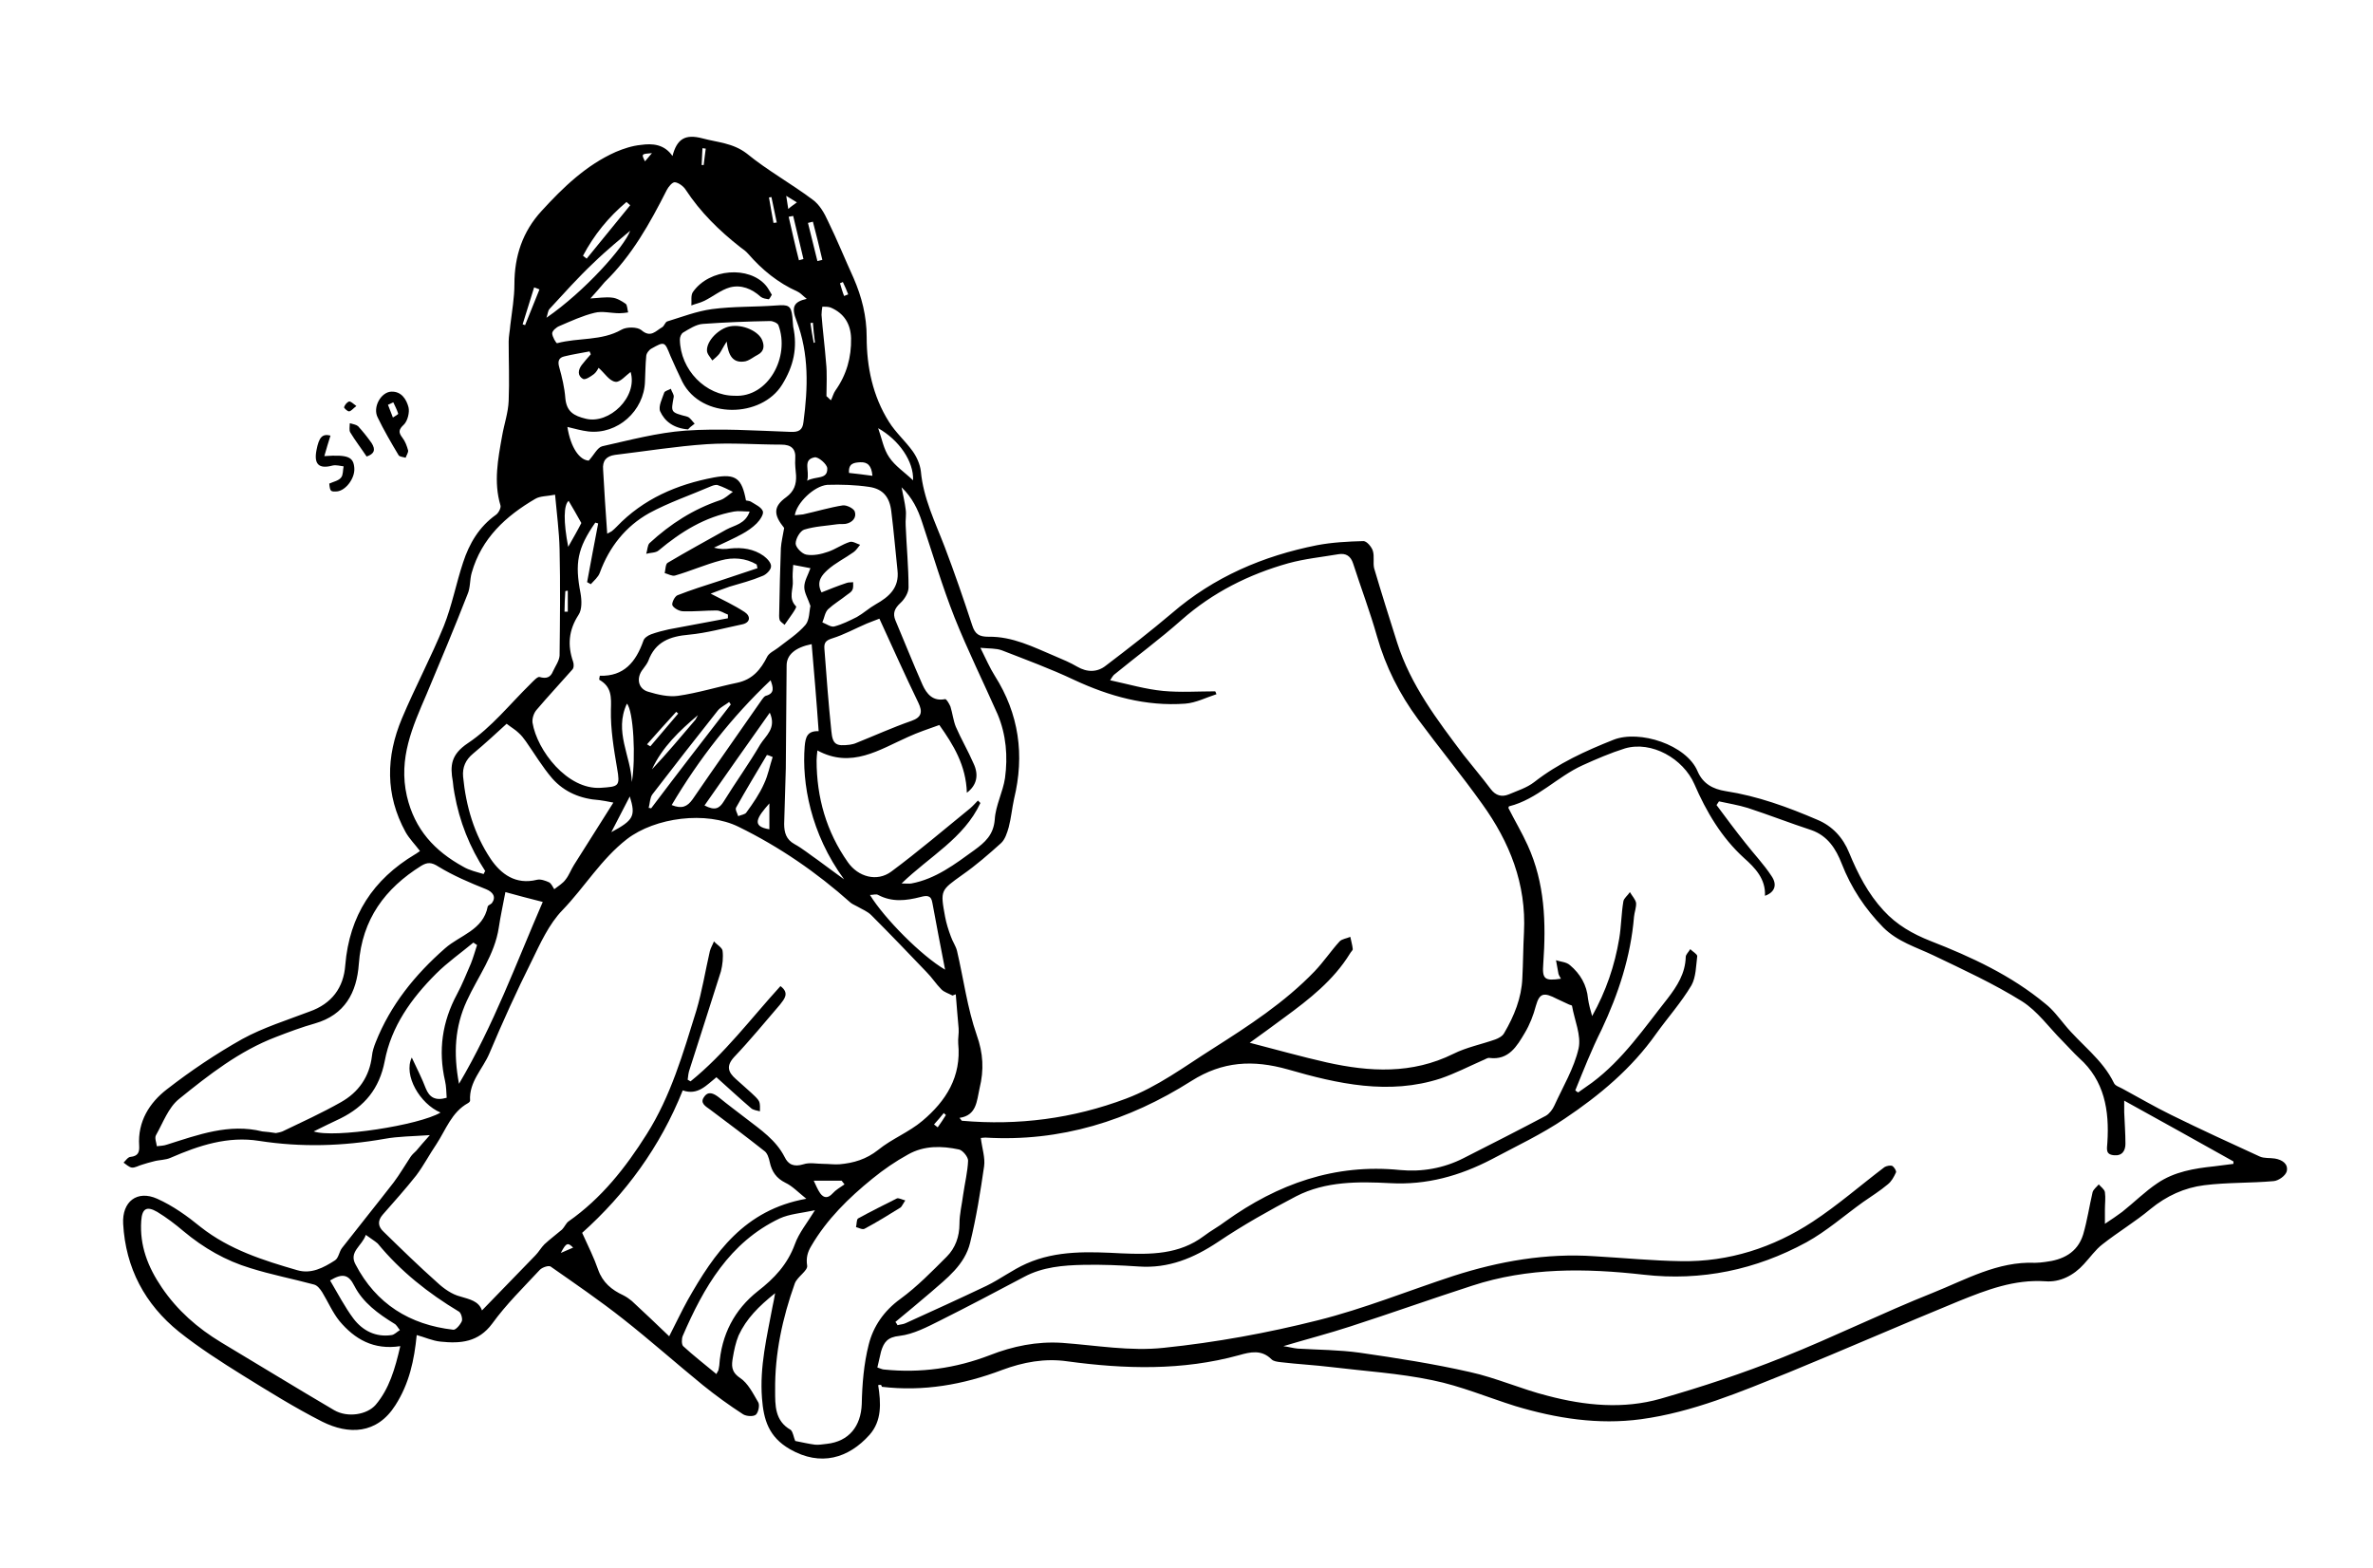 <?xml version="1.0" encoding="utf-8"?>
<!-- Generator: Adobe Illustrator 23.1.0, SVG Export Plug-In . SVG Version: 6.00 Build 0)  -->
<svg version="1.1" id="Layer_1" xmlns="http://www.w3.org/2000/svg" xmlns:xlink="http://www.w3.org/1999/xlink" x="0px" y="0px"
	 viewBox="0 0 578 382" style="enable-background:new 0 0 578 382;" xml:space="preserve">
<g>
	<path d="M213.9,337.4c0.7,4.4,0.9,8.7-2.1,12.1c-5.1,5.7-11.9,7.8-19.4,3.5c-5.2-3-6.4-7.2-6.8-12.4c-0.6-7.7,1.2-15,2.6-22.5
		c0.2-0.8,0.3-1.5,0.6-3.1c-4,3.2-7,6.2-8.9,10.3c-0.7,1.7-1.1,3.6-1.4,5.4c-0.3,1.8-0.5,3.4,1.7,4.9c2,1.3,3.2,3.8,4.5,6
		c0.4,0.7,0,2.5-0.6,3s-2.3,0.4-3.1-0.1c-3.4-2.2-6.7-4.6-9.8-7.1c-6.5-5.3-12.8-10.9-19.4-16.1c-5.7-4.5-11.7-8.6-17.7-12.8
		c-0.5-0.3-2,0.2-2.6,0.8c-4,4.3-8.2,8.4-11.6,13.1c-3.4,4.6-7.8,4.9-12.6,4.4c-2-0.2-3.9-1.1-5.8-1.6c-0.6,6.1-1.8,11.8-5.2,17.1
		c-4.5,7.1-11.4,7.2-17.8,4c-6.7-3.4-13.1-7.4-19.4-11.3c-5.3-3.3-10.6-6.7-15.5-10.6c-8.3-6.7-13-15.5-13.6-26.3
		c-0.3-5.4,3.4-8.3,8.3-6.1c3.8,1.7,7.3,4.2,10.6,6.9c7,5.5,15.2,8.1,23.5,10.5c3.4,1,6.4-0.6,9.2-2.4c0.9-0.6,1-2.1,1.7-3
		c4.2-5.4,8.5-10.7,12.6-16c1.5-2,2.7-4.1,4.1-6.2c0.4-0.6,0.9-1,1.4-1.5c0.9-1.1,1.8-2.1,3.3-3.8c-4.3,0.3-7.7,0.3-11,0.9
		c-10.2,1.8-20.3,2.1-30.6,0.5c-7.6-1.2-14.6,1.1-21.5,4.1c-1.3,0.6-2.8,0.5-4.2,0.9c-0.9,0.2-1.8,0.5-2.8,0.8
		c-0.8,0.2-1.7,0.8-2.5,0.7c-0.7-0.1-1.4-0.8-2-1.2c0.5-0.5,1.1-1.4,1.7-1.4c1.8-0.2,2.2-1.1,2.1-2.7c-0.4-5.9,2.5-10.5,6.8-13.8
		c5.8-4.5,11.9-8.6,18.3-12.2c5.1-2.8,10.9-4.6,16.4-6.7c5.4-1.9,8.3-5.8,8.7-11.3c1-12.1,6.8-20.9,17-27c0.4-0.2,0.7-0.5,1.2-0.8
		c-1.2-1.6-2.6-3-3.5-4.6c-5-9.1-4.8-18.4-0.9-27.7c3.2-7.6,7.1-14.9,10.2-22.5c2-5,3-10.4,4.7-15.5c1.5-4.6,3.9-8.7,8-11.6
		c0.6-0.4,1.3-1.7,1.1-2.3c-1.7-5.7-0.6-11.3,0.4-16.9c0.5-2.9,1.5-5.7,1.6-8.6c0.2-4.8,0-9.6,0-14.4c0-1.3,0.3-2.6,0.4-4
		c0.4-3.3,1-6.7,1-10c0-6.8,2-12.8,6.6-17.8c5.3-5.8,10.9-11.2,18.1-14.4c1.9-0.8,4-1.5,6.1-1.7c2.8-0.4,5.7-0.2,7.7,2.7
		c1.1-4.2,3.1-5.4,7.3-4.3c3.7,1,7.4,1.1,10.8,3.7c5,4.1,10.8,7.3,16,11.2c1.7,1.2,2.9,3.3,3.8,5.3c2.2,4.5,4.1,9.2,6.2,13.8
		c2,4.6,3.2,9.3,3.2,14.4c0,7.3,1.5,14.4,5.4,20.6c1.6,2.6,4,4.7,5.8,7.2c1,1.4,1.8,3.2,2,4.9c0.6,6.6,3.5,12.4,5.8,18.4
		c2.4,6.3,4.6,12.7,6.7,19.1c0.7,2.2,1.7,2.8,4,2.8c5.8-0.1,10.9,2.5,16.1,4.7c1.9,0.8,3.8,1.6,5.5,2.6c2.4,1.4,4.9,1.4,7-0.3
		c5.4-4.1,10.8-8.3,16-12.7c10.3-8.9,22.3-14,35.4-16.6c3.7-0.7,7.5-0.9,11.3-1c0.8,0,2,1.4,2.3,2.4c0.4,1.3,0,2.9,0.3,4.2
		c1.8,6.1,3.7,12.1,5.6,18.1c3.3,10.4,9.8,18.9,16.2,27.4c2.2,2.8,4.5,5.5,6.6,8.3c1.2,1.6,2.7,2,4.4,1.3c2.1-0.9,4.4-1.6,6.2-3
		c5.9-4.6,12.5-7.6,19.3-10.3c6.3-2.5,17.8,1.2,20.5,7.7c1.3,3,3.7,4.3,6.8,4.8c7.8,1.2,15.2,3.9,22.4,7c3.6,1.5,6.2,4.3,7.7,8
		c2.1,5.1,4.6,10,8.4,14.1c3.2,3.5,7.1,5.7,11.4,7.4c10,3.9,19.7,8.4,28,15.3c1.8,1.4,3.2,3.3,4.7,5.1c3.9,4.8,9.2,8.4,12,14.2
		c0.3,0.7,1.4,1,2.1,1.4c3.9,2.1,7.8,4.4,11.9,6.4c7.1,3.5,14.3,6.8,21.5,10.1c1.1,0.5,2.4,0.3,3.7,0.5c1.8,0.3,3.3,1.3,2.9,3.1
		c-0.3,1.1-2,2.3-3.2,2.4c-5.6,0.5-11.3,0.3-16.9,1c-4.8,0.6-9.2,2.6-13.1,5.8c-3.7,3.1-7.9,5.6-11.7,8.6c-1.7,1.3-3,3.2-4.5,4.8
		c-2.5,2.8-5.9,4.5-9.4,4.2c-7.6-0.5-14.3,2.1-21,4.8c-13.9,5.7-27.6,11.7-41.5,17.4c-11.7,4.7-23.4,9.7-36,11.4
		c-10.4,1.4-20.6-0.2-30.6-3.2c-6.7-2.1-13.3-4.9-20.2-6.3c-8.1-1.7-16.4-2.2-24.6-3.2c-4.1-0.5-8.2-0.7-12.4-1.2
		c-0.8-0.1-1.7-0.2-2.2-0.7c-2.4-2.4-5.1-1.8-7.9-1c-13.8,3.8-27.8,3.4-41.8,1.5c-5.5-0.8-10.8,0.2-15.9,2.1
		c-9.5,3.6-19.2,5.3-29.3,4.1C214.7,337.2,214.4,337.3,213.9,337.4z M383.7,265.6c0.2,0.2,0.5,0.4,0.7,0.5c1.1-0.8,2.3-1.6,3.4-2.4
		c7.5-5.6,12.7-13.3,18.4-20.5c2.3-3,4.3-6.1,4.4-10.1c0-0.6,0.7-1.2,1.1-1.9c0.6,0.6,1.7,1.2,1.7,1.7c-0.3,2.4-0.3,5.1-1.4,7.1
		c-2.5,4.2-5.8,7.9-8.6,11.8c-6,8.5-13.8,15-22.3,20.7c-5.6,3.8-11.8,6.7-17.8,9.9c-7.7,4-15.8,6.3-24.7,5.8
		c-7.7-0.4-15.7-0.5-22.9,3.2c-6.5,3.4-12.9,7-19,11.1c-6,4-12.1,6.5-19.3,6c-4.5-0.3-9-0.5-13.5-0.4c-4.9,0.1-9.9,0.5-14.4,2.9
		c-6.8,3.6-13.6,7.2-20.4,10.6c-3.2,1.6-6.6,3.4-10,3.8c-2.9,0.3-3.8,1.5-4.5,3.8c-0.3,1.3-0.6,2.6-0.9,3.9c0.7,0.2,1.2,0.5,1.7,0.5
		c8.8,0.9,17.4-0.3,25.7-3.5c5.6-2.2,11.5-3.4,17.6-3c8.3,0.6,16.6,2.1,24.8,1.2c12.6-1.3,25.2-3.6,37.5-6.7
		c11.2-2.8,22-7.2,33-10.8c11.2-3.6,22.6-5.6,34.4-4.8c7,0.4,14.1,1.1,21.1,1.2c11.6,0.2,22.4-3.3,32-9.6c6.1-4,11.7-8.9,17.5-13.3
		c0.5-0.3,1.4-0.5,1.9-0.3c0.5,0.3,1.1,1.3,0.9,1.6c-0.5,1.1-1.1,2.2-2,2.9c-1.9,1.6-4,2.9-6,4.3c-4.6,3.3-8.9,7.1-13.8,9.8
		c-12.3,6.7-25.6,9.5-39.6,7.9c-14.2-1.6-28.2-1.8-41.9,2.7c-9.9,3.2-19.7,6.7-29.6,9.9c-5.2,1.7-10.6,3.1-16.3,4.8
		c1.4,0.2,2.4,0.5,3.5,0.6c5,0.3,10.1,0.3,15.1,1c9,1.3,18,2.7,26.8,4.7c6.4,1.4,12.6,4.2,19,5.8c9.1,2.4,18.4,3.3,27.5,0.7
		c10.1-2.9,20.1-6.2,29.8-10.1c12.3-4.9,24.2-10.8,36.5-15.7c8-3.2,15.8-7.7,24.9-7.3c0.8,0,1.6-0.1,2.4-0.2
		c4.3-0.5,7.9-2.2,9.3-6.7c1-3.4,1.5-6.9,2.3-10.3c0.2-0.7,1-1.3,1.5-1.9c0.5,0.6,1.4,1.2,1.5,1.9c0.2,1.4,0,2.8,0,4.2
		c0,0.9,0,1.8,0,3.5c1.8-1.2,3-2,4.2-2.9c2.9-2.3,5.6-5,8.6-7c4.1-2.8,9-3.6,13.8-4.1c1.6-0.2,3.1-0.4,4.7-0.6c0-0.2,0-0.4,0-0.6
		c-8.7-4.9-17.4-9.7-26.6-14.8c0,1.5,0,2.1,0,2.8c0.1,2.6,0.3,5.2,0.3,7.7c0,1.7-0.8,3-2.8,2.8c-2.1-0.2-1.7-1.5-1.6-3.1
		c0.5-7.8-0.7-15.1-6.9-20.6c-1.4-1.3-2.7-2.8-4.1-4.2c-3.2-3.2-6-7.2-9.8-9.6c-6.9-4.3-14.3-7.7-21.6-11.2c-4.2-2-8.7-3.3-12.2-6.8
		c-4.4-4.5-7.8-9.6-10.1-15.5c-1.4-3.6-3.4-6.8-7.4-8.2c-5.2-1.7-10.3-3.7-15.5-5.4c-2.3-0.7-4.7-1.1-7-1.6
		c-0.2,0.3-0.4,0.6-0.6,0.9c2.3,3.1,4.6,6.2,7,9.2c2.1,2.7,4.5,5.2,6.4,8.1c1.5,2.2,0.7,4-1.6,4.8c0.2-4.1-2.4-6.8-5.1-9.2
		c-5.5-5-9.2-11.3-12.1-18c-2.7-6.2-10.4-10.6-16.9-8.7c-3.5,1.1-7,2.6-10.3,4.1c-6.2,2.8-11.1,8.3-17.9,10c-0.1,0-0.1,0.1-0.2,0.4
		c1.5,3,3.3,6,4.7,9.1c4.2,9.2,4.5,18.9,3.8,28.8c-0.3,3.8,0.3,4.3,4.3,3.7c-0.2-0.4-0.5-0.8-0.6-1.2c-0.2-1.1-0.4-2.2-0.6-3.3
		c1.2,0.4,2.5,0.4,3.4,1.2c2.5,2.1,4.1,4.8,4.4,8.2c0.2,1.4,0.6,2.8,1,4.2c3.4-6.1,5.5-12.3,6.6-18.9c0.5-3,0.5-6,1-9
		c0.1-0.8,1.1-1.5,1.6-2.3c0.5,0.9,1.3,1.7,1.5,2.6c0.1,1.1-0.4,2.3-0.5,3.4c-0.8,9.7-3.8,18.8-7.9,27.5
		C387.6,255.8,385.7,260.7,383.7,265.6z M233.7,272.3c0.4,0.4,0.5,0.7,0.6,0.7c13.7,1.2,27-0.5,40-5.4c7.7-2.9,14.2-7.8,21-12.1
		c8.8-5.6,17.6-11.3,24.9-18.9c2.2-2.3,4-5,6.1-7.3c0.6-0.6,1.7-0.7,2.6-1.1c0.2,1,0.5,2,0.6,3c0,0.3-0.5,0.7-0.7,1.1
		c-4,6.5-9.9,11.1-15.9,15.5c-2.8,2.1-5.6,4.1-8.5,6.2c6.6,1.7,12.6,3.4,18.8,4.8c10.4,2.3,20.7,2.9,30.8-2.1
		c3.2-1.6,6.8-2.3,10.2-3.5c0.8-0.3,1.8-0.8,2.2-1.6c2.4-4.1,4.2-8.5,4.4-13.3c0.2-3.7,0.2-7.5,0.4-11.2c0.6-11.8-3.5-22-10.2-31.3
		c-5-7-10.5-13.7-15.6-20.6c-4.5-6.1-7.9-12.8-10-20.2c-1.7-6-3.9-11.8-5.8-17.7c-0.6-1.9-1.8-2.6-3.6-2.3
		c-4.1,0.7-8.2,1.1-12.2,2.2c-9.6,2.7-18.4,7.1-26,13.8c-5.3,4.7-11,8.9-16.5,13.4c-0.2,0.2-0.4,0.5-0.9,1.3c4.6,1,8.7,2.2,12.9,2.6
		c4.2,0.4,8.5,0.1,12.7,0.1c0.1,0.2,0.2,0.4,0.3,0.7c-2.5,0.8-5,2.1-7.6,2.3c-9.6,0.7-18.5-1.8-27.1-5.8c-5.7-2.7-11.7-4.9-17.6-7.2
		c-1.4-0.5-3-0.4-5.2-0.6c1.4,2.8,2.3,4.9,3.5,6.8c5.9,9.3,7.3,19.3,4.7,30c-0.5,2.3-0.7,4.6-1.3,6.9c-0.4,1.4-0.9,3-1.9,3.9
		c-3,2.7-6.1,5.4-9.4,7.7c-5.3,3.8-5.4,3.7-4.2,10.2c0.3,1.6,0.8,3.2,1.4,4.8c0.4,1.2,1.2,2.3,1.5,3.5c1.6,6.8,2.5,13.9,4.8,20.5
		c1.6,4.5,1.8,8.5,0.7,13C237.9,268.2,237.9,271.7,233.7,272.3z M232.8,242.2c-0.3,0.1-0.5,0.2-0.8,0.3c-0.9-0.5-2-0.8-2.7-1.5
		c-1.3-1.3-2.3-2.9-3.6-4.2c-4.5-4.7-8.9-9.3-13.5-13.9c-0.9-0.9-2.2-1.4-3.4-2.1c-0.5-0.3-1.1-0.5-1.6-0.9
		c-8.3-7.4-17.3-13.6-27.3-18.5c-7.9-3.9-20.3-2.3-27.2,3c-6.3,4.9-10.3,11.7-15.7,17.3c-3.3,3.4-5.4,8.1-7.5,12.4
		c-3.7,7.4-7.1,14.9-10.3,22.5c-1.6,3.8-5,6.9-4.7,11.5c0,0.2-0.3,0.5-0.5,0.6c-4,2.2-5.4,6.5-7.7,10c-1.7,2.5-3.1,5.2-4.9,7.6
		c-2.6,3.3-5.4,6.4-8.2,9.6c-1.3,1.5-1.1,2.9,0.2,4.1c4.3,4.2,8.6,8.4,13.1,12.4c1.6,1.5,3.6,2.9,5.6,3.4c2.3,0.7,4.5,1.1,5.3,3.4
		c4.4-4.5,8.7-9,13-13.4c0.8-0.8,1.4-1.9,2.2-2.7c1.4-1.3,2.9-2.4,4.3-3.6c0.6-0.6,1-1.6,1.6-2c8-5.6,13.9-13.1,19-21.2
		c5.9-9.3,8.9-19.8,12.1-30.1c1.4-4.7,2.2-9.7,3.3-14.5c0.2-0.8,0.7-1.6,1-2.4c0.7,0.8,2,1.5,2.1,2.3c0.2,1.6,0,3.4-0.4,5
		c-2.5,8-5.1,15.9-7.6,23.8c-0.3,0.8-0.4,1.7-0.5,2.6c0.2,0.1,0.5,0.3,0.7,0.4c8.3-6.7,14.7-15.3,21.9-23.2c2.3,1.7,0.9,3.2-0.1,4.5
		c-3.7,4.3-7.3,8.7-11.2,12.8c-2,2.2-1.4,3.7,0.4,5.3c1.2,1.1,2.5,2.2,3.8,3.4c0.7,0.7,1.5,1.3,1.9,2.1c0.3,0.7,0.2,1.6,0.2,2.4
		c-0.7-0.2-1.7-0.3-2.2-0.8c-2.8-2.4-5.5-4.9-8.4-7.5c-2.4,1.9-4.5,4.5-8.2,3.2c-5.5,13.8-14,25.3-24.5,34.7c1.5,3.3,2.9,6.1,3.9,9
		c1.1,3.1,3.3,4.9,6.1,6.2c0.8,0.4,1.5,0.9,2.1,1.4c3,2.8,6,5.6,9.1,8.6c1.7-3.3,3-6.1,4.5-8.8c6.5-11.5,13.8-22,28.9-24.7
		c-2-1.6-3.4-3.1-5.1-3.9c-2.2-1.1-3.3-2.7-3.8-5c-0.2-1-0.6-2.3-1.4-2.8c-4.3-3.4-8.7-6.7-13.1-10c-1.1-0.8-2.6-1.6-1.5-3.1
		c1-1.5,2.3-0.9,3.6,0.1c2.2,1.8,4.5,3.5,6.7,5.2c3.5,2.7,7.2,5.2,9.3,9.3c0.9,1.9,2.3,2.5,4.6,1.8c1.5-0.5,3.2-0.1,4.9-0.1
		c1.3,0,2.6,0.2,3.9,0.1c3.4-0.3,6.5-1.2,9.4-3.5c3.3-2.7,7.5-4.3,10.8-7.1c5.7-4.8,9.5-10.7,8.7-18.8c-0.1-1.2,0.2-2.5,0.1-3.7
		C233.3,248,233,245.1,232.8,242.2z M218.1,322c0.2,0.3,0.4,0.5,0.5,0.8c0.7-0.2,1.4-0.2,2-0.5c6.6-3,13.2-6,19.7-9.1
		c3.3-1.6,6.3-3.9,9.7-5.4c7.4-3.3,15.4-2.9,23.2-2.5c7.1,0.3,14,0.3,20-4.2c1.7-1.3,3.6-2.3,5.3-3.6c12.7-9.1,26.6-14.1,42.5-12.5
		c5.3,0.5,10.6-0.4,15.5-2.9c6.7-3.4,13.4-6.8,20-10.3c0.9-0.5,1.7-1.6,2.1-2.5c2.1-4.6,4.8-9.1,5.9-13.9c0.7-3.2-1-6.9-1.6-10.4
		c0-0.1-0.4-0.2-0.7-0.3c-1-0.5-2-0.9-3-1.4c-3.1-1.6-4.2-1.5-5.1,1.7c-0.6,2.3-1.5,4.6-2.7,6.6c-1.9,3.2-3.9,6.7-8.6,6.1
		c-0.5-0.1-1.1,0.4-1.7,0.6c-3.4,1.5-6.7,3.2-10.2,4.4c-12.6,4.1-25.1,1.3-37.2-2.2c-8.5-2.4-15.9-2-23.5,2.8
		c-15.3,9.7-31.9,14.9-50.2,13.8c-0.5,0-1,0.1-1.1,0.1c0.3,2.5,1.1,4.8,0.8,6.9c-0.9,6.2-1.9,12.5-3.4,18.6
		c-1.3,5.4-5.7,8.7-9.6,12.1C223.9,317.2,221,319.6,218.1,322z M235.5,193.1c-0.2-6.7-3.3-11.7-6.7-16.5c-2.8,1-5.2,1.8-7.6,2.9
		c-7,3.1-13.8,7.8-22.1,3.3c-0.1,1-0.2,1.7-0.2,2.4c0,9.1,2.4,17.4,7.6,24.8c2.5,3.6,7.1,4.9,10.6,2.3c6.6-4.9,12.8-10.2,19.2-15.4
		c0.7-0.6,1.3-1.3,1.9-1.9c0.2,0.2,0.4,0.4,0.6,0.6c-4,8.6-12.4,13-19.2,19.6c1.1,0,1.8,0.1,2.4,0c5.9-1.1,10.6-4.7,15.3-8.1
		c2.6-1.9,4.7-3.7,5-7.5c0.2-3.4,2-6.7,2.5-10.1c0.7-5.2,0.3-10.5-1.8-15.5c-3.5-7.9-7.3-15.6-10.5-23.6c-3-7.6-5.3-15.4-7.9-23.2
		c-1-3.1-2.4-6-5-8.5c0.4,2.1,0.8,3.7,1,5.4c0.2,1.3-0.1,2.6,0,3.9c0.2,5,0.7,10.1,0.7,15.1c0,1.3-1,2.9-2,3.8
		c-1.4,1.3-1.9,2.5-1.2,4.2c2.2,5.2,4.3,10.5,6.6,15.7c1,2.2,2.5,4.1,5.5,3.5c0.3-0.1,1,1.1,1.3,1.8c0.5,1.6,0.7,3.4,1.3,4.9
		c1.3,3,3,5.9,4.3,8.9C238.5,188.8,237.9,191.3,235.5,193.1z M193.7,351c1.6,0.3,3.2,0.7,4.8,0.9c0.9,0.1,1.9-0.1,2.9-0.2
		c5.4-0.6,8.3-4.3,8.5-9.7c0.1-4.8,0.5-9.8,1.7-14.5c1.1-4.4,3.7-8.2,7.7-11.1c4.1-3,7.7-6.7,11.3-10.3c2.1-2.1,3.1-4.9,3.1-8
		c0-2.4,0.6-4.7,0.9-7.1c0.4-2.8,1.1-5.6,1.2-8.3c0-0.9-1.3-2.5-2.2-2.7c-4.2-0.9-8.5-1-12.4,1.2c-3.1,1.7-6,3.7-8.7,5.9
		c-5.8,4.7-11.1,9.9-14.9,16.4c-0.9,1.5-1.3,2.9-1,4.8c0.2,1.2-2.4,2.7-3,4.3c-3,8.4-4.9,17.1-4.8,26.1c0,3.6-0.1,7.4,3.8,9.6
		C193.2,348.9,193.3,350.1,193.7,351z M67.2,276c0.5-0.1,1.1-0.2,1.6-0.4c4.8-2.3,9.6-4.5,14.2-7.1c4.3-2.4,7-6.2,7.6-11.3
		c0.1-1.1,0.5-2.3,0.9-3.3c3.6-9.1,9.6-16.5,16.9-22.9c3.6-3.2,9.3-4.4,10.4-10.2c0.1-0.3,0.7-0.5,1-0.8c1.1-1.5,0.3-2.7-1.4-3.4
		c-4-1.6-8-3.3-11.6-5.5c-1.7-1.1-2.7-1.1-4.2-0.2c-8.8,5.5-14.4,13-15.2,23.9c-0.5,7-3.4,12.4-10.7,14.5c-3.2,0.9-6.4,2.1-9.5,3.3
		c-8.9,3.4-16.3,9.2-23.6,15.1c-2.6,2.1-3.9,5.8-5.6,8.8c-0.4,0.7,0.1,1.8,0.2,2.7c0.8-0.1,1.7-0.1,2.5-0.4
		c7.6-2.4,15.1-5.2,23.2-3.2C65,275.7,66,275.8,67.2,276z M117.8,212.9c0.1-0.2,0.2-0.5,0.4-0.7c-3.8-5.8-6.3-12.1-7.5-18.9
		c-0.2-1-0.3-1.9-0.4-2.9c-0.7-3.9-0.5-6.6,3.7-9.4c5.7-3.8,10.2-9.5,15.2-14.4c0.7-0.7,1.7-1.8,2.2-1.7c1.7,0.5,2.7,0.1,3.3-1.4
		c0.6-1.3,1.5-2.5,1.6-3.8c0.1-8.6,0.2-17.2,0-25.9c-0.1-4.4-0.7-8.8-1.1-13.3c-2,0.4-3.6,0.3-4.8,1c-7.2,4.2-13.1,9.6-15.5,18
		c-0.5,1.7-0.3,3.6-1,5.2c-3.2,8.2-6.6,16.3-10,24.4c-3.4,7.9-6.9,15.6-4.8,24.8c1.9,8.2,6.8,13.4,13.7,17.2
		C114.3,212,116.1,212.4,117.8,212.9z M145.7,127.5c-0.2-0.1-0.5-0.1-0.7-0.2c-4.4,6.3-5,9.9-3.6,17.2c0.3,1.7,0.4,4-0.5,5.3
		c-2.4,3.7-2.7,7.4-1.3,11.4c0.2,0.6,0.2,1.5-0.2,1.9c-2.9,3.3-5.9,6.5-8.7,9.8c-0.7,0.8-1.1,2.1-1,3.1c1.1,6.8,8.5,16.4,16.6,15.9
		c4.4-0.3,4.8-0.3,4-4.8c-0.8-4.7-1.6-9.5-1.5-14.2c0.1-3.1,0.2-5.6-2.8-7.3c-0.1-0.1,0-0.5,0.1-1c5.9,0.2,8.8-3.4,10.6-8.5
		c0.2-0.7,1.1-1.3,1.9-1.6c1.4-0.5,2.9-0.9,4.3-1.2c4.8-0.9,9.6-1.8,14.4-2.7c0-0.3,0-0.6,0-0.9c-0.9-0.3-1.8-1-2.8-1
		c-2.7,0-5.4,0.3-8.1,0.2c-0.9,0-2.2-0.7-2.6-1.4c-0.3-0.5,0.5-2.2,1.2-2.5c3.3-1.3,6.8-2.4,10.2-3.5c3.1-1,6.2-2.1,9.3-3.1
		c-0.1-0.3-0.1-0.6-0.2-0.9c-2.7-1.6-5.8-1.8-8.7-1c-3.8,1-7.4,2.6-11.2,3.7c-0.7,0.2-1.7-0.4-2.5-0.6c0.2-0.9,0.2-2.2,0.7-2.5
		c4.7-2.8,9.5-5.4,14.3-8.1c2-1.1,4.6-1.3,5.7-4.4c-1.5,0-2.7-0.2-3.8,0c-7.1,1.3-12.9,4.9-18.4,9.5c-0.7,0.6-2,0.5-3,0.8
		c0.3-0.9,0.3-2.1,0.8-2.6c5.1-4.7,10.7-8.3,17.3-10.5c1.1-0.4,2-1.3,3-2c-1.2-0.6-2.4-1.2-3.6-1.6c-0.4-0.2-1.1,0-1.6,0.2
		c-5.1,2.2-10.4,4-15.2,6.6c-5.7,3.2-9.7,8.2-12,14.5c-0.4,1.1-1.4,1.9-2.2,2.8c-0.3-0.2-0.6-0.3-0.9-0.5
		C143.9,136.9,144.8,132.2,145.7,127.5z M143.8,72.7c2-0.1,3.7-0.4,5.3-0.2c1.1,0.1,2.3,0.8,3.3,1.5c0.4,0.3,0.4,1.4,0.6,2.1
		c-0.7,0.1-1.4,0.2-2.1,0.2c-2.1,0-4.2-0.6-6.1-0.1c-2.9,0.7-5.7,2-8.5,3.2c-0.8,0.3-1.8,1.2-1.8,1.8c0,0.8,1,2.5,1.2,2.4
		c5.2-1.4,10.8-0.5,15.7-3.3c1.2-0.7,3.8-0.7,4.8,0.1c2.3,2,3.5,0.2,5.1-0.7c0.5-0.3,0.7-1.2,1.2-1.4c3.6-1.1,7.2-2.5,10.9-3
		c5.2-0.7,10.6-0.5,15.8-0.9c2.8-0.2,3.5,0,3.8,2.8c0.1,0.8,0.1,1.6,0.2,2.4c1.1,5.1,0.1,9.6-2.7,14.1c-5,8.1-19.6,8.5-24.3-0.7
		c-1-2.1-2-4.2-2.9-6.3c-1.4-3.5-1.4-3.6-4.6-1.8c-0.6,0.3-1.3,1.2-1.3,1.9c-0.2,2-0.2,4.1-0.3,6.1c-0.2,7.2-6.7,13-13.8,12.2
		c-1.7-0.2-3.4-0.7-5.1-1.1c0.8,5.1,3,8.1,5.2,8.2c1.3-1.4,2.1-3.2,3.3-3.5c6.7-1.5,13.4-3.3,20.2-3.8c8.5-0.6,17.1,0,25.6,0.3
		c2,0.1,3-0.4,3.2-2.4c1.1-8.3,1.4-16.6-1.7-24.7c-1.3-3.3-0.7-4.6,2.5-5.3c-1-0.8-1.6-1.5-2.3-1.8c-4.7-2.1-8.6-5.3-11.9-9.1
		c-0.6-0.7-1.3-1.2-2-1.7c-5.1-4-9.7-8.5-13.3-14c-0.5-0.8-1.7-1.7-2.6-1.8c-0.6-0.1-1.6,1.1-2,1.9c-4.1,8.1-8.5,16-15.1,22.4
		C146.1,70.1,145.1,71.3,143.8,72.7z M147.9,130c0.7-0.4,1-0.5,1.1-0.6c0.4-0.3,0.8-0.7,1.2-1.1c6.5-6.8,14.7-10.3,23.7-12
		c5.4-1,6.8,0.3,7.8,5.6c0.4,0.1,0.9,0.1,1.2,0.3c1.1,0.7,2.5,1.3,2.9,2.3c0.3,0.7-0.7,2.2-1.5,3c-1,1-2.3,1.9-3.6,2.6
		c-2.2,1.2-4.5,2.2-6.8,3.3c1.4,0.4,2.7,0.4,4,0.2c2.9-0.3,5.7,0.1,8.1,1.8c0.8,0.6,1.9,1.7,1.8,2.6c0,0.8-1.2,2-2.1,2.3
		c-2.6,1.1-5.3,1.8-8,2.6c-1.7,0.6-3.3,1.2-4.6,1.7c2.9,1.5,5.7,2.8,8.3,4.5c1.5,1,1.4,2.6-0.7,3c-4.3,0.9-8.6,2.1-12.9,2.5
		c-4.6,0.4-8.2,1.7-9.9,6.4c-0.3,0.7-0.8,1.3-1.3,2c-1.7,2.1-1.2,4.8,1.3,5.5c2.3,0.7,4.9,1.3,7.2,1c4.9-0.7,9.7-2.2,14.5-3.2
		c3.7-0.8,5.7-3.2,7.3-6.4c0.5-0.9,1.7-1.4,2.6-2.1c2.3-1.8,4.8-3.4,6.7-5.6c1-1.2,0.9-3.4,1.2-4.6c-0.6-1.8-1.5-3.2-1.5-4.6
		c0-1.5,0.9-2.9,1.5-4.6c-1.4-0.3-2.7-0.5-4.2-0.8c-0.1,1.5-0.2,2.6-0.1,3.8c0.2,2.1-1.2,4.3,0.8,6.3c0.3,0.3-1.8,3-2.8,4.5
		c-0.4-0.4-1-0.7-1.2-1.2c-0.2-0.6-0.1-1.4-0.1-2.1c0.1-5.1,0.2-10.3,0.4-15.4c0.1-1.5,0.5-3.1,0.8-4.9c-2.6-3.2-2.7-5.2,0.5-7.5
		c1.9-1.4,2.5-3.1,2.4-5.3c-0.1-1.3-0.3-2.7-0.2-4c0.2-2.5-1-3.5-3.4-3.5c-6.1,0-12.2-0.5-18.2-0.1c-7.4,0.5-14.8,1.7-22.3,2.6
		c-2.1,0.3-3.1,1.4-2.9,3.6C147.2,119.6,147.5,124.6,147.9,130z M97.5,327.9c-6.5,1-11.1-1.7-14.8-6.1c-1.7-2.1-2.8-4.7-4.2-7
		c-0.5-0.8-1.2-1.7-2-1.9c-5.2-1.4-10.4-2.4-15.5-4c-6-1.8-11.4-4.9-16.3-9c-2-1.7-4.1-3.3-6.4-4.7c-2.6-1.5-3.7-0.8-3.9,2.2
		c-0.4,6,1.6,11.2,5,16.2c3.8,5.6,8.7,9.9,14.5,13.4c9.2,5.5,18.3,11.1,27.5,16.5c3.3,1.9,8,1.1,10.1-1.3
		C94.8,338.3,96.2,333.5,97.5,327.9z M123.4,176.3c-2.4,2.2-5.2,4.8-8.2,7.3c-1.8,1.5-2.6,3.3-2.4,5.6c0.7,7.2,2.7,14,6.7,20
		c2.5,3.7,6.1,6.4,11.3,5.1c0.9-0.2,2,0.2,2.9,0.6c0.6,0.3,0.9,1.1,1.3,1.7c1-0.8,2.1-1.4,2.8-2.4c0.8-1,1.3-2.4,2-3.5
		c3.1-4.9,6.2-9.8,9.6-15.2c-1.6-0.3-2.5-0.5-3.4-0.6c-4.5-0.3-8.5-1.9-11.5-5.3c-2.4-2.8-4.3-6-6.4-9c-0.5-0.7-1.1-1.5-1.8-2.1
		C125.6,177.8,124.7,177.3,123.4,176.3z M108.8,267.4c-0.1-1.5-0.1-2.8-0.4-4.1c-1.7-7.4-0.7-14.4,2.9-21.1c1.3-2.4,2.3-5,3.4-7.5
		c0.6-1.5,1-3,1.5-4.5c-0.3-0.2-0.6-0.4-0.9-0.6c-3,2.5-6.3,4.8-9.1,7.6c-6,6-10.9,12.8-12.5,21.3c-1.3,6.7-4.9,11-10.7,13.9
		c-2.1,1-4.2,2-6.6,3.2c5,1.7,25.7-1.5,30.9-4.6c-5-2.1-9.1-9.1-7-13.4c1.3,2.8,2.5,5.1,3.4,7.5C104.6,267.3,106,268.2,108.8,267.4z
		 M193.6,125.5c0.7-0.1,1.4-0.1,2-0.2c3.2-0.7,6.5-1.7,9.7-2.2c0.9-0.1,2.6,0.7,2.9,1.5c0.5,1.5-0.6,2.7-2.2,3
		c-0.7,0.1-1.4,0-2.1,0.1c-2.7,0.4-5.4,0.5-8,1.3c-1,0.3-2.1,2.2-2.1,3.4c0,0.9,1.5,2.5,2.6,2.7c1.7,0.3,3.6-0.1,5.3-0.7
		c1.8-0.6,3.4-1.8,5.3-2.4c0.7-0.2,1.6,0.4,2.5,0.7c-0.5,0.6-1,1.4-1.6,1.8c-2.1,1.5-4.4,2.6-6.3,4.3c-1.3,1.2-2.9,2.8-1.5,5.5
		c2-0.8,4-1.6,6.1-2.3c0.5-0.2,1.1-0.1,1.6-0.2c0,0.6,0.1,1.4-0.2,1.9c-0.2,0.5-0.9,0.9-1.3,1.2c-1.5,1.2-3.2,2.2-4.6,3.5
		c-0.8,0.8-0.9,2.1-1.4,3.2c1,0.4,2.1,1.2,2.9,1c1.9-0.5,3.7-1.4,5.5-2.3c1.6-0.9,3-2.2,4.6-3.1c3.2-1.8,5.8-4,5.3-8.3
		c-0.5-4.7-0.9-9.5-1.5-14.3c-0.4-3.5-2-5.5-5.4-6s-6.8-0.6-10.2-0.5C198.2,118.4,194,122.6,193.6,125.5z M214.2,150.7
		c-0.9,0.3-2,0.8-3.1,1.2c-2.8,1.2-5.5,2.7-8.4,3.6c-1.6,0.5-2,1.1-1.9,2.5c0.5,6.7,1,13.4,1.7,20.1c0.3,3.3,1.2,3.7,4.5,3.3
		c0.5-0.1,1.1-0.2,1.5-0.4c4.5-1.8,8.9-3.8,13.5-5.4c2.6-0.9,2.7-2.3,1.7-4.4C220.5,164.6,217.5,157.9,214.2,150.7z M174.5,334.7
		c0.3-0.7,0.5-0.8,0.5-1c0.1-0.3,0.1-0.7,0.2-1.1c0.5-7.5,3.7-13.6,9.4-18.1c4-3.1,7.2-6.5,9-11.4c1-2.8,3-5.2,4.9-8.3
		c-3.3,0.7-6.2,0.9-8.6,2c-12.2,5.8-18.5,16.8-23.6,28.6c-0.3,0.7-0.3,2.1,0.1,2.5C168.9,330.2,171.6,332.3,174.5,334.7z
		 M197.7,156.9c-4,0.8-6.1,2.6-6.1,5.2c-0.1,8.4-0.1,16.7-0.2,25.1c-0.1,4.5-0.3,9-0.4,13.5c0,2.1,0.5,3.8,2.5,4.9
		c2,1.1,3.8,2.6,5.7,3.9c2.2,1.6,4.3,3.2,6.4,4.7c-8.2-11.2-10.3-23.5-9.6-32.4c0.2-2.2,0.6-3.8,3.4-3.7
		C198.9,170.9,198.3,163.9,197.7,156.9z M111.8,264c8.5-14.4,13.9-29.3,20.4-44.3c-3.2-0.8-6.2-1.6-9.1-2.4
		c-0.6,3.2-1.2,5.9-1.6,8.6c-1,6.7-5.1,12-7.8,17.9C110.8,250.1,110.4,256.5,111.8,264z M178.9,96.4c8.2,0.5,13.6-9.5,10.7-17.2
		c-0.2-0.5-1.3-1-2-1c-5.5,0.1-10.9,0.3-16.4,0.7c-1.6,0.1-3.3,1.2-4.8,2.1c-0.5,0.3-0.8,1.1-0.8,1.7
		C165.7,90.1,171.9,96.4,178.9,96.4z M89.1,300.8c-0.9,2.7-4.2,4.1-2.5,7.2c5,9.6,13.2,14.7,23.8,15.9c0.6,0.1,1.7-1.2,2.1-2.1
		c0.2-0.6-0.2-2-0.7-2.3c-7.5-4.5-14.2-9.8-19.8-16.6C91.2,302.2,90.3,301.7,89.1,300.8z M143.9,86.3c-0.1-0.2-0.2-0.5-0.3-0.7
		c-2,0.4-4.1,0.7-6.1,1.2c-1.4,0.3-1.7,1.2-1.3,2.6c0.7,2.5,1.3,5,1.5,7.6c0.3,3.3,2.1,4.3,5,5c5.7,1.4,12.7-5.3,10.9-11.4
		c-1.1,0.8-2.6,2.6-3.7,2.4c-1.5-0.2-2.6-2.1-4.1-3.4c-0.1,0.2-0.5,1-1.1,1.5c-0.8,0.6-2.1,1.5-2.7,1.2c-1.4-0.8-1.2-2.2-0.3-3.4
		C142.4,88,143.1,87.2,143.9,86.3z M230.2,236.2c-1.1-5.6-2.1-10.9-3.1-16.3c-0.3-1.9-1.4-1.8-2.9-1.4c-3.5,0.9-6.9,1.3-10.3-0.5
		c-0.5-0.3-1.2,0-2,0C215.4,223.7,224.4,232.8,230.2,236.2z M187.7,165.7c-9.5,9-17.4,19.1-24.1,30.4c2.5,1,3.8,0.4,5.1-1.4
		c5.6-8.2,11.3-16.2,16.9-24.3c0.2-0.3,0.6-0.8,0.9-0.9C188.8,168.9,188.3,167.4,187.7,165.7z M201.3,96.5c0.4,0.3,0.7,0.7,1.1,1
		c0.4-0.8,0.6-1.7,1.1-2.4c2.7-3.8,3.9-8.1,3.8-12.7c-0.1-3.5-1.7-6.1-5-7.5c-0.6-0.2-1.3-0.2-2-0.2c-0.1,0.7-0.2,1.3-0.2,2
		c0.3,3.9,0.8,7.7,1.1,11.6C201.5,91,201.3,93.7,201.3,96.5z M80.4,311.9c1.9,3.2,3.6,6.5,5.7,9.3c2.2,2.9,5.4,4.6,9.3,4
		c0.7-0.1,1.3-0.8,2-1.2c-0.5-0.6-0.8-1.3-1.4-1.6c-3.9-2.4-7.6-5.1-9.7-9.2C84.9,310.4,83.4,310.1,80.4,311.9z M187.5,173.6
		c-5.5,7.8-10.7,15.1-15.9,22.6c2.5,1.3,3.6,0.8,4.7-1c2.9-4.7,6.1-9.1,8.9-13.9C186.5,179.2,189.2,177.4,187.5,173.6z M153.5,56.2
		c-1.9,1.6-5.6,4.6-9,7.9c-3.7,3.5-7.1,7.3-10.6,11.1c-0.5,0.5-0.5,1.5-0.8,2.2C142.4,71,152.1,60.1,153.5,56.2z M178,171.6
		c-0.1-0.2-0.3-0.4-0.4-0.6c-0.9,0.7-2,1.2-2.7,2c-5.4,6.8-10.7,13.6-16,20.5c-0.6,0.8-0.6,2.2-0.9,3.3c0.2,0,0.4,0,0.6,0.1
		C165,188.4,171.5,180,178,171.6z M188.2,184.4c-0.5-0.2-0.9-0.4-1.4-0.5c-2.5,4.2-5.1,8.5-7.5,12.8c-0.3,0.5,0.3,1.4,0.5,2.1
		c0.7-0.3,1.7-0.4,2-0.9c1.6-2.2,3.2-4.5,4.3-7C187.1,188.8,187.5,186.5,188.2,184.4z M222.4,117c0.2-4.6-3.4-9.8-8.5-12.7
		c0.9,2.5,1.3,5.1,2.7,7.1C218,113.5,220.3,115,222.4,117z M153.9,190.5c1-5.8,0.4-17.4-1.2-19.1
		C149.5,178.2,153.7,184.2,153.9,190.5z M153.5,50c-0.3-0.3-0.6-0.5-0.9-0.8c-4.4,3.7-7.9,8-10.6,13.1c0.3,0.2,0.6,0.5,0.9,0.7
		C146.4,58.7,150,54.3,153.5,50z M138.4,133.2c1.3-2.3,2.4-4.2,3.2-5.8c-1.1-2-2.1-3.7-3.1-5.4C137.3,123,137.2,127,138.4,133.2z
		 M196.6,117.1c2.1-1.2,5-0.2,4.9-3c0-1-2.2-2.9-3.1-2.7C195.4,112,197.3,114.6,196.6,117.1z M205.7,288.5c-0.2-0.3-0.5-0.6-0.7-0.9
		c-1.3,0-2.6,0-3.9,0c-1,0-1.9,0-2.9,0c0.5,1,0.9,2.1,1.6,3.1c0.9,1.2,1.9,1.2,3,0C203.6,289.8,204.7,289.2,205.7,288.5z M153.4,194
		c-1.5,2.9-3,5.8-4.5,8.7C154.3,199.8,154.9,198.8,153.4,194z M170,174.2c-4.5,3.8-8.7,7.8-11.2,13.2c3.7-3.9,7.1-8,10.6-12.1
		C169.6,174.9,169.8,174.6,170,174.2z M212.5,115.9c-0.2-2.5-1.2-3.4-3-3.3c-1.4,0.1-2.9,0.2-2.7,2.6
		C208.6,115.4,210.4,115.6,212.5,115.9z M187.4,195.7c-3,3.4-4.5,5.6,0,6.3C187.4,200,187.4,198,187.4,195.7z M193.2,52.6
		c-0.4,0.1-0.7,0.1-1.1,0.2c0.8,3.5,1.6,7.1,2.5,10.6c0.4-0.1,0.7-0.2,1.1-0.3C194.9,59.6,194,56.1,193.2,52.6z M198,54
		c-0.4,0.1-0.8,0.2-1.2,0.3c0.8,3.1,1.5,6.2,2.3,9.3c0.4-0.1,0.8-0.2,1.2-0.3C199.6,60.2,198.8,57.1,198,54z M127.3,79
		c0.2,0.1,0.4,0.1,0.6,0.2c1.2-2.9,2.3-5.8,3.5-8.7c-0.4-0.2-0.8-0.3-1.3-0.5C129.2,73,128.2,76,127.3,79z M157.6,181.3
		c0.3,0.2,0.6,0.4,0.8,0.5c2.3-2.7,4.5-5.3,6.8-8c-0.2-0.1-0.3-0.3-0.5-0.4C162.3,176,160,178.6,157.6,181.3z M138.3,143.9
		c-0.2,0-0.4,0-0.6,0.1c-0.1,1.7-0.2,3.3-0.2,5c0.3,0,0.5,0,0.8,0C138.3,147.3,138.3,145.6,138.3,143.9z M188.4,54.3
		c0.3,0,0.6-0.1,0.8-0.1c-0.4-2.1-0.9-4.1-1.3-6.2c-0.2,0-0.4,0.1-0.6,0.1C187.7,50.2,188,52.3,188.4,54.3z M205.6,72.1
		c0.3-0.1,0.7-0.3,1-0.4c-0.4-1-0.8-2-1.3-3c-0.2,0.1-0.5,0.2-0.7,0.3C204.9,70,205.2,71.1,205.6,72.1z M227.5,273.9
		c0.3,0.2,0.6,0.5,0.9,0.7c0.7-1,1.4-2,2-3c-0.2-0.2-0.4-0.3-0.5-0.5C229.1,272.1,228.3,273,227.5,273.9z M171.9,36.2
		c-0.3,0-0.5-0.1-0.8-0.1c-0.1,1.4-0.1,2.7-0.2,4.1c0.2,0,0.4,0,0.5,0C171.6,38.8,171.7,37.5,171.9,36.2z M191.5,47.7
		c0.2,1.3,0.3,2,0.5,3.2c0.8-0.7,1.3-1,2.1-1.6C193.1,48.7,192.5,48.3,191.5,47.7z M139.6,303.9c-1.3-1.3-1.7-1.2-3,1.3
		C137.5,304.8,138.5,304.4,139.6,303.9z M198.2,83.5c0.1,0,0.2,0,0.3-0.1c-0.2-1.6-0.4-3.2-0.5-4.8c-0.2,0-0.4,0.1-0.6,0.1
		C197.6,80.3,197.9,81.9,198.2,83.5z M157.1,39.3c0.5-0.6,1-1.2,1.7-2C156.2,37.5,156.2,37.5,157.1,39.3z"/>
	<path d="M95.3,95.4c2.5-0.1,3.7,1.9,4.2,3.8c0.3,1.2-0.2,3.3-1.1,4.2c-1.3,1.2-1.4,1.9-0.4,3.2c0.7,0.9,1.1,2,1.4,3.1
		c0.1,0.5-0.4,1.2-0.6,1.8c-0.6-0.2-1.4-0.2-1.7-0.6c-1.8-3-3.6-6.1-5.1-9.2C90.7,99.2,92.8,95.5,95.3,95.4z M95.8,98
		c-0.4,0.2-0.9,0.4-1.3,0.6c0.4,1,0.8,2.1,1.2,3.1c0.5-0.3,1.3-0.8,1.3-0.9C96.7,99.8,96.2,98.9,95.8,98z"/>
	<path d="M79,111.1c5.8-0.4,7.1,0.2,7.3,2.9c0.2,2.5-2.1,5.5-4.2,5.7c-1.6,0.1-1.7,0-1.9-1.9c1.1-0.5,2.3-0.7,2.9-1.5
		c0.5-0.6,0.4-1.8,0.6-2.7c-0.9-0.1-1.8-0.4-2.7-0.2c-3.3,0.9-4.6-0.3-3.9-3.8c0.6-3.1,1.4-4,3.4-3.5C80,107.7,79.5,109.3,79,111.1z
		"/>
	<path d="M89.3,111.2c-1.4-2.1-2.8-3.9-4-5.9c-0.3-0.5-0.1-1.4-0.1-2.2c0.7,0.2,1.5,0.3,2,0.7c1.2,1.3,2.3,2.7,3.3,4.1
		C91.6,109.6,91.1,110.6,89.3,111.2z"/>
	<path d="M86.8,98.9c-0.8,0.6-1.3,1.3-1.8,1.3c-0.4,0-1.2-0.8-1.2-1c0.2-0.6,0.7-1.2,1.2-1.4C85.4,97.7,86,98.3,86.8,98.9z"/>
	<path d="M220.5,292.4c-0.6,0.9-0.8,1.4-1.1,1.7c-2.9,1.8-5.8,3.6-8.8,5.2c-0.5,0.3-1.4-0.2-2.1-0.4c0.2-0.7,0.1-1.8,0.5-2.1
		c3.1-1.7,6.3-3.3,9.5-4.9C219,291.8,219.7,292.2,220.5,292.4z"/>
	<path d="M188,71.8c-0.3,0.5-0.6,1.1-0.8,1.1c-0.6-0.1-1.4-0.2-1.9-0.6c-2.2-2-4.8-3-7.5-2.3c-2.2,0.6-4.2,2.3-6.3,3.3
		c-1,0.5-2.1,0.7-3.1,1.1c0.1-1.1-0.2-2.5,0.4-3.3c4-5.7,13.7-6.4,17.8-1.5C187.1,70.2,187.5,71,188,71.8z"/>
	<path d="M167.6,104.6c-3.6-0.3-5.7-2-6.8-4.4c-0.5-1.2,0.5-3.1,1-4.6c0.2-0.4,1.1-0.6,1.6-0.9c0.2,0.7,0.8,1.4,0.7,2
		c-0.7,3.8-0.8,3.7,3.3,4.8c0.7,0.2,1.2,1.1,1.8,1.7C168.5,103.7,167.8,104.3,167.6,104.6z"/>
	<path d="M177,83.2c-0.9,1.4-1.3,2.3-1.8,3c-0.5,0.6-1.1,1.1-1.7,1.6c-0.5-0.8-1.3-1.6-1.3-2.4c-0.1-2.4,2.9-5.4,5.6-5.9
		c3.1-0.6,7.1,1.2,7.9,3.5c0.5,1.3,0.4,2.6-1.1,3.4c-1,0.5-1.9,1.3-3,1.6C178.5,88.6,177.4,86.6,177,83.2z"/>
</g>
</svg>
